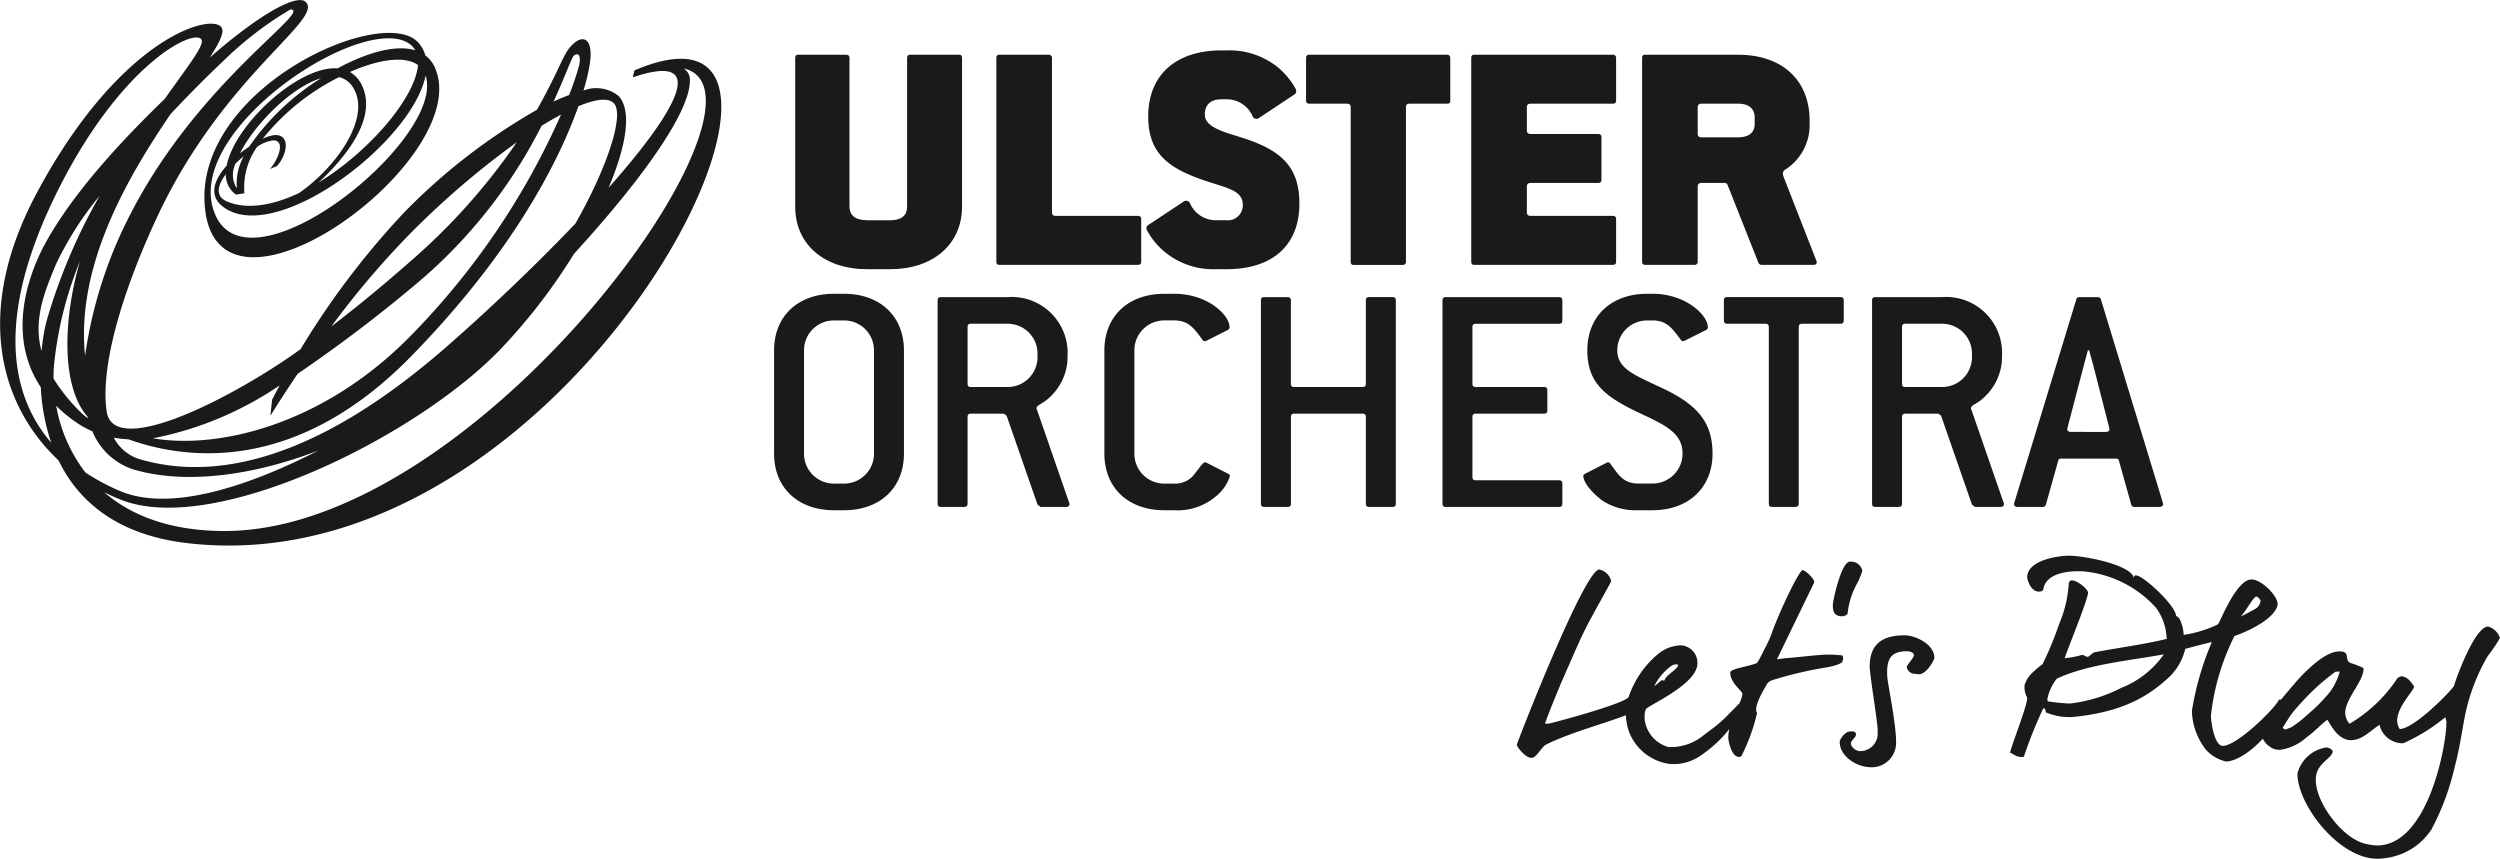 <svg id="ulster-orchestra-logo" xmlns="http://www.w3.org/2000/svg" xmlns:xlink="http://www.w3.org/1999/xlink" width="187.143" height="64.287" viewBox="0 0 187.143 64.287">
  <defs>
    <clipPath id="clip-path">
      <path id="Path_285" data-name="Path 285" d="M0,18.933H187.143V-45.354H0Z" transform="translate(0 45.354)" fill="#1a1a1a"/>
    </clipPath>
  </defs>
  <g id="Group_175" data-name="Group 175" transform="translate(0 0)" clip-path="url(#clip-path)">
    <g id="Group_158" data-name="Group 158" transform="translate(0 0)">
      <path id="Path_268" data-name="Path 268" d="M1.938,9.22c-.01-.038-.021-.078-.033-.119C-.05,6.868.057,1.888,1.343-2.534A27.953,27.953,0,0,0-.616,5.421c-.017.275-.02.547-.017.839a13.51,13.51,0,0,0,2.017,2.5,4.026,4.026,0,0,0,.554.462M-1.533,4.2A14.854,14.854,0,0,1-1.17,1.991,42.811,42.811,0,0,1,2.821-7.438,24.742,24.742,0,0,0-.46-2.291C-1.312-.224-2.168,1.827-1.533,4.2M8.138-13.566C4.942-8.867,1.027-2.23,1.726,4.544A32.983,32.983,0,0,1,5.162-6.138C10.242-16.005,18.8-21.308,17.1-21.381a26.071,26.071,0,0,0-5.05,3.885c-.845.785-2.289,2.211-3.909,3.931m30.2,10.451a43,43,0,0,1-5.6,7.257C26.316,10.744,11.4,18.011,4.5,15.356a14.3,14.3,0,0,1-1.351-.6c1.993,1.722,4.907,2.909,9.038,2.907,19.161,0,42.477-32.752,34.339-34.631a1,1,0,0,1,.475.919c0,2.432-3.748,7.578-8.655,12.939m-.387-11.864a20.982,20.982,0,0,0,.746-2.2c.118-.544.077-1.062-.38-.757-.164.109-.61,1.446-1.529,3.446.4-.187.791-.35,1.164-.485m2.968,6.924c5.143-5.8,7.617-10.221,1.8-8.25l.118-.516c18.044-7.763-4.142,38.85-33.5,35.38-5.311-.628-8.16-3.2-9.606-6.19-4.3-4.031-6.451-11.014-1.62-20.037,6.41-11.975,13.494-13.6,13.87-12.261.108.387-.269,1.124-.934,2.147h0c4.054-3.534,6.571-4.724,7.174-4.179C19.668-20.65,12.141-16.491,7.194-6,5-1.346,2.792,4.849,3.34,8.707,3.851,12.3,12.9,7.632,17.855,4.055A60.743,60.743,0,0,1,25.62-6.193a45.056,45.056,0,0,1,9.926-7.673c1.32-2.309,1.925-3.926,2.318-4.471.924-1.28,1.953-1.12,1.651,1a14.824,14.824,0,0,1-.482,2.03,2.656,2.656,0,0,1,2.624.4c1.015,1.08.6,3.707-.734,6.852m-6.9-3.369a63.169,63.169,0,0,0-8.381,7.256,65.611,65.611,0,0,0-5.48,6.516C22.279.734,24.326-.976,26.187-2.62a46.331,46.331,0,0,0,7.84-8.8m3.331-2.089c-.459.245-.95.527-1.461.845A37.576,37.576,0,0,1,26.565-.875a109.437,109.437,0,0,1-8.924,6.768C16.364,7.774,15.6,9.037,15.6,9.037l.122-1.191s.2-.4.57-1.084a25.565,25.565,0,0,1-9.321,3.931c-.013,0-.143.021-.194.027,4.832.845,12.831-.937,19.5-7.851A55.79,55.79,0,0,0,37.358-13.513M38.42-5.336C40.8-9.5,42.057-13.376,41.354-14.3c-.374-.492-1.34-.4-2.7.166C37.239-10.138,33.823-3.265,26.107,4.613,17.475,13.43,9.243,12.333,4.973,10.8a8.549,8.549,0,0,1-1.1-.123,3.276,3.276,0,0,0,2.065,1.647c5.082,1.442,12.591.529,22.9-8.5,3.168-2.771,6.61-6.047,9.579-9.162M19.2,11.634c-4.978,1.926-9.856,2.483-13.49,1.522A4.949,4.949,0,0,1,2.274,10.2,7.1,7.1,0,0,1,.931,9.441,10.852,10.852,0,0,1-.437,8.292a11.489,11.489,0,0,0,2.184,4.989A16.158,16.158,0,0,0,4.33,14.665c3.639,1.558,9.367-.21,14.869-3.031m-20.01-.585A15.285,15.285,0,0,1-1.59,6.9c-2.824-4.247-.524-9.215.366-10.825C.722-7.442,4.065-11.186,7.69-14.683c1.739-2.469,3.025-4.061,2.739-4.455C9.822-19.973,4.277-17.21-.48-7.489-4.8,1.342-4.057,7.281-.811,11.049M27.195-17.946a2.389,2.389,0,0,0-.524-.951C24.027-21.849,9.784-15.425,10.7-6.5c1.065,10.309,20.175-3.668,17.229-10.488a2.343,2.343,0,0,0-.738-.957M19.2-8.422c1.884-1.731,4.439-4.748,3.267-7.236a2.256,2.256,0,0,0-.913-1.038c2.112-.936,4.089-1.245,5.092-.52-.2,2.444-3.66,6.491-7.446,8.794M12.26-9.033a1.836,1.836,0,0,0,.761,1.515l.632-.1a5.232,5.232,0,0,1,.953-3.476,2.7,2.7,0,0,1,1.23-.488c.984.051.215,1.624-.269,2.147l.523-.225c.73-.785,1.067-2.319-.13-2.319a2.5,2.5,0,0,0-.944.291,17.048,17.048,0,0,1,5.729-4.627,1.729,1.729,0,0,1,1.108.893c1.249,2.245-1.372,5.892-4.111,7.786-1.911.9-3.81,1.262-5.33.659-.972-.383-.79-1.213-.153-2.061m.729-.808c.194-.184.4-.369.611-.536A4.184,4.184,0,0,0,13.09-8L13.013-8.1a1.926,1.926,0,0,1-.024-1.741m.327-.761c1.133-2.234,3.9-4.991,6.079-5.629a18.149,18.149,0,0,0-5.388,5.124c-.231.155-.465.323-.692.5m-1,.931c-1.03,1.158-1.459,2.493.16,3.335,4.166,2.167,13.776-5.247,14.74-10.088.014.044.028.091.04.139C28.523-11.373,13.272.7,11.279-6.563c-1.7-6.2,11.521-14.726,14.783-12.2a1.484,1.484,0,0,1,.383.441c-1.461-.448-3.641.173-5.814,1.355-2.934-.22-7.732,4.238-8.311,7.3" transform="translate(4.643 22.086)" fill="#1a1a1a"/>
    </g>
    <g id="Group_159" data-name="Group 159" transform="translate(59.526 4.097)">
      <path id="Path_269" data-name="Path 269" d="M2.1,4.728H.355c-3.24,0-5.385-1.87-5.385-4.686V-11.077c0-.2.075-.249.225-.249H-1.19c.1,0,.224.05.224.249V.042c0,.622.4,1.021,1.321,1.021H2.1c.873,0,1.247-.4,1.247-1.021V-11.077c0-.2.1-.249.224-.249H7.235c.15,0,.225.05.225.249V.042c0,2.816-2.17,4.686-5.361,4.686" transform="translate(5.03 11.326)" fill="#1a1a1a"/>
    </g>
    <g id="Group_160" data-name="Group 160" transform="translate(74.584 4.097)">
      <path id="Path_270" data-name="Path 270" d="M3.12,4.633H-7.25c-.125,0-.224-.05-.224-.249V-10.849c0-.2.1-.248.224-.248h3.69a.232.232,0,0,1,.249.248V.693c0,.174.075.274.3.274H3.12c.125,0,.249.051.249.225V4.383c0,.2-.1.249-.249.249" transform="translate(7.474 11.097)" fill="#1a1a1a"/>
    </g>
    <g id="Group_161" data-name="Group 161" transform="translate(85.82 3.772)">
      <path id="Path_271" data-name="Path 271" d="M1.764,4.824H.991A5.718,5.718,0,0,1-3.122,3.3a5.487,5.487,0,0,1-1-1.273c-.1-.149-.2-.373.05-.523L-1.478-.212a.319.319,0,0,1,.5.075A2.1,2.1,0,0,0,.94,1.158h.774A1.123,1.123,0,0,0,2.986.013c0-1.123-1.247-1.271-2.917-1.844C-2.6-2.754-4.094-3.851-4.094-6.618c0-3.091,2.069-4.937,5.484-4.937h.374a5.8,5.8,0,0,1,3.914,1.321,5.636,5.636,0,0,1,1.2,1.446c.1.15.2.4-.05.549L4.232-6.519a.318.318,0,0,1-.5-.075,2.1,2.1,0,0,0-1.919-1.3H1.39c-.748,0-1.246.35-1.246,1.148,0,.972,1.521,1.321,2.767,1.719C5.828-4.1,7.223-2.879,7.223-.086c0,3.065-1.943,4.91-5.459,4.91" transform="translate(4.226 11.555)" fill="#1a1a1a"/>
    </g>
    <g id="Group_162" data-name="Group 162" transform="translate(97.768 4.097)">
      <path id="Path_272" data-name="Path 272" d="M3.113,1.079H.321c-.249,0-.3.1-.3.274V12.9a.222.222,0,0,1-.249.249H-3.892c-.125,0-.224-.05-.224-.249V1.353c0-.174-.05-.274-.325-.274H-7.208c-.126,0-.249-.05-.249-.224V-2.336a.222.222,0,0,1,.249-.249H3.113a.228.228,0,0,1,.225.249V.855a.2.2,0,0,1-.225.224" transform="translate(7.457 2.585)" fill="#1a1a1a"/>
    </g>
    <g id="Group_163" data-name="Group 163" transform="translate(110.134 4.097)">
      <path id="Path_273" data-name="Path 273" d="M3.12,4.633H-7.25c-.125,0-.224-.05-.224-.249V-10.849c0-.2.1-.248.224-.248H3.12a.232.232,0,0,1,.249.248v3.192c0,.173-.1.224-.249.224H-3.012c-.224,0-.3.1-.3.274v1.721c0,.174.075.274.3.274H2.023c.125,0,.249.05.249.224v3.216c0,.174-.125.225-.249.225H-3.012c-.224,0-.3.1-.3.274V.693c0,.174.075.274.3.274H3.12c.126,0,.249.051.249.225V4.383c0,.2-.1.249-.249.249" transform="translate(7.474 11.097)" fill="#1a1a1a"/>
    </g>
    <g id="Group_164" data-name="Group 164" transform="translate(122.923 4.097)">
      <path id="Path_274" data-name="Path 274" d="M3.774,4.633H-.116A.268.268,0,0,1-.34,4.458L-2.633-1.326A.231.231,0,0,0-2.857-1.5H-4.578c-.224,0-.3.1-.3.274V4.383a.222.222,0,0,1-.248.249h-3.69c-.125,0-.225-.05-.225-.249V-10.849c0-.2.1-.248.225-.248h6.954C1.405-11.1,3.5-9.229,3.5-6.161v.224A3.948,3.948,0,0,1,1.68-2.5c-.224.149-.2.325-.126.549L4,4.309c.075.173.026.323-.224.323M-.613-6.387c0-.672-.424-1.046-1.247-1.046H-4.578c-.224,0-.3.1-.3.274V-5.19c0,.176.075.275.3.275h2.717c.774,0,1.247-.325,1.247-1Z" transform="translate(9.04 11.097)" fill="#1a1a1a"/>
    </g>
    <g id="Group_165" data-name="Group 165" transform="translate(57.945 21.991)">
      <path id="Path_275" data-name="Path 275" d="M1.542,4.772H.793c-2.717,0-4.486-1.7-4.486-4.238V-7.194c0-2.543,1.769-4.238,4.486-4.238h.748c2.717,0,4.488,1.7,4.488,4.238V.534c0,2.543-1.77,4.238-4.488,4.238M3.786-7.194A2.234,2.234,0,0,0,1.542-9.436H.793A2.234,2.234,0,0,0-1.451-7.194V.534A2.235,2.235,0,0,0,.793,2.778h.748A2.235,2.235,0,0,0,3.786.534Z" transform="translate(3.693 11.432)" fill="#1a1a1a"/>
    </g>
    <g id="Group_166" data-name="Group 166" transform="translate(70.186 22.241)">
      <path id="Path_276" data-name="Path 276" d="M2.908,4.567c0,.125-.1.2-.249.2H.739L.515,4.591-1.8-2.064l-.2-.15H-4.472c-.174,0-.249.075-.249.249V4.517c0,.174-.074.249-.248.249H-6.716c-.174,0-.249-.075-.249-.249V-10.691c0-.174.075-.248.249-.248h4.987A4.189,4.189,0,0,1,2.759-6.453V-6.2A4.145,4.145,0,0,1,1.337-3.361c-.448.424-.9.5-.9.748a.091.091,0,0,0,.026.075l2.417,6.98a.221.221,0,0,1,.026.125M.515-6.7A2.234,2.234,0,0,0-1.729-8.945H-4.472c-.174,0-.249.075-.249.248v4.238c0,.176.075.249.249.249h2.743A2.235,2.235,0,0,0,.515-6.453Z" transform="translate(6.965 10.939)" fill="#1a1a1a"/>
    </g>
    <g id="Group_167" data-name="Group 167" transform="translate(82.675 21.992)">
      <path id="Path_277" data-name="Path 277" d="M2.768,4.016A3.2,3.2,0,0,1,1.72,5.537,4.4,4.4,0,0,1-1.4,6.583h-.748c-2.717,0-4.486-1.694-4.486-4.237V-5.382c0-2.543,1.769-4.238,4.486-4.238H-1.4c2.442,0,4.138,1.545,4.138,2.517a.234.234,0,0,1-.149.2L1-6.1a.264.264,0,0,1-.125.026c-.1,0-.125-.051-.2-.15C.1-7-.324-7.626-1.4-7.626h-.748A2.235,2.235,0,0,0-4.388-5.382V2.346A2.235,2.235,0,0,0-2.144,4.59H-1.4A1.83,1.83,0,0,0-.049,4.066C.5,3.418.724,2.994.9,2.994a.363.363,0,0,1,.149.05l1.571.8c.1.05.15.1.15.174" transform="translate(6.63 9.62)" fill="#1a1a1a"/>
    </g>
    <g id="Group_168" data-name="Group 168" transform="translate(94.391 22.241)">
      <path id="Path_278" data-name="Path 278" d="M2.9,4.625H1.155c-.176,0-.249-.075-.249-.249V-2.106a.224.224,0,0,0-.249-.249h-5.11c-.174,0-.249.075-.249.249V4.376c0,.174-.075.249-.249.249H-6.7c-.174,0-.249-.075-.249-.249V-10.831c0-.174.075-.249.249-.249h1.745a.224.224,0,0,1,.249.249V-4.6c0,.174.075.249.249.249H.656c.174,0,.249-.075.249-.249v-6.233c0-.174.074-.249.249-.249H2.9c.174,0,.249.075.249.249V4.376c0,.174-.075.249-.249.249" transform="translate(6.947 11.08)" fill="#1a1a1a"/>
    </g>
    <g id="Group_169" data-name="Group 169" transform="translate(107.979 22.241)">
      <path id="Path_279" data-name="Path 279" d="M2.569,4.625H-5.907c-.174,0-.248-.075-.248-.249V-10.831c0-.174.074-.249.248-.249H2.569a.224.224,0,0,1,.249.249v1.5c0,.174-.075.249-.249.249H-3.663c-.174,0-.249.075-.249.249V-4.6c0,.174.075.249.249.249H1.448c.174,0,.248.075.248.248v1.5c0,.174-.074.248-.248.248H-3.663c-.174,0-.249.075-.249.249V2.382c0,.174.075.249.249.249H2.569a.224.224,0,0,1,.249.249v1.5c0,.174-.075.249-.249.249" transform="translate(6.155 11.08)" fill="#1a1a1a"/>
    </g>
    <g id="Group_170" data-name="Group 170" transform="translate(118.523 21.991)">
      <path id="Path_280" data-name="Path 280" d="M.749,1.248c0,1.347,1.222,1.82,3.242,2.768,2.642,1.22,3.888,2.517,3.888,4.96,0,2.517-1.77,4.238-4.488,4.238H2.345a4.6,4.6,0,0,1-2.717-.723c-.972-.748-1.422-1.446-1.422-1.846,0-.074.051-.123.15-.173l1.571-.8a.407.407,0,0,1,.125-.051c.1,0,.149.075.224.174.573.774.923,1.422,2.069,1.422H3.391A2.25,2.25,0,0,0,5.635,8.976c0-1.42-1.072-2.044-3.016-2.941C-.049,4.789-1.495,3.791-1.495,1.248S.275-2.99,2.993-2.99h.4C5.835-2.99,7.53-1.418,7.53-.471a.235.235,0,0,1-.149.2l-1.6.8A.264.264,0,0,1,5.66.551c-.1,0-.125-.05-.2-.15-.574-.773-1-1.395-2.069-1.395h-.4A2.233,2.233,0,0,0,.749,1.248" transform="translate(1.794 2.99)" fill="#1a1a1a"/>
    </g>
    <g id="Group_171" data-name="Group 171" transform="translate(129.045 22.241)">
      <path id="Path_281" data-name="Path 281" d="M2.569.587H-.3c-.176,0-.251.075-.251.249V14.049c0,.174-.074.249-.248.249H-2.54c-.176,0-.251-.075-.251-.249V.837c0-.174-.074-.249-.248-.249H-5.907c-.174,0-.248-.075-.248-.249v-1.5c0-.176.074-.249.248-.249H2.569c.174,0,.249.074.249.249v1.5c0,.174-.075.249-.249.249" transform="translate(6.155 1.407)" fill="#1a1a1a"/>
    </g>
    <g id="Group_172" data-name="Group 172" transform="translate(140.138 22.241)">
      <path id="Path_282" data-name="Path 282" d="M2.907,4.567c0,.125-.1.2-.249.2H.738L.515,4.591-1.8-2.064l-.2-.15H-4.472c-.174,0-.248.075-.248.249V4.517c0,.174-.075.249-.251.249H-6.716c-.173,0-.248-.075-.248-.249V-10.691c0-.174.075-.248.248-.248h4.987A4.188,4.188,0,0,1,2.758-6.453V-6.2A4.139,4.139,0,0,1,1.337-3.361c-.448.424-.9.5-.9.748a.091.091,0,0,0,.026.075l2.417,6.98a.221.221,0,0,1,.026.125M.515-6.7A2.234,2.234,0,0,0-1.729-8.945H-4.472c-.174,0-.248.075-.248.248v4.238c0,.176.074.249.248.249h2.743A2.235,2.235,0,0,0,.515-6.453Z" transform="translate(6.964 10.939)" fill="#1a1a1a"/>
    </g>
    <g id="Group_173" data-name="Group 173" transform="translate(150.758 22.241)">
      <path id="Path_283" data-name="Path 283" d="M3.289,4.559c0,.15-.1.225-.274.225H1.146A.225.225,0,0,1,.9,4.609l-.923-3.29c-.024-.125-.1-.15-.249-.15H-4.314c-.149,0-.224.026-.249.15l-.923,3.29a.223.223,0,0,1-.248.176H-7.6c-.176,0-.275-.075-.275-.225,0-.026.026-.05.026-.1l4.637-15.206c.024-.125.1-.174.249-.174h1.347a.239.239,0,0,1,.248.174L3.265,4.46c0,.05.024.074.024.1m-5.235-10.4c-.075-.248-.174-.622-.3-1.1h-.1l-.3,1.123-1.22,4.662c0,.05-.026.075-.026.1,0,.15.1.224.274.224H-1c.176,0,.274-.074.274-.224,0-.024-.024-.075-.024-.1Z" transform="translate(7.879 10.921)" fill="#1a1a1a"/>
    </g>
    <g id="Group_174" data-name="Group 174" transform="translate(113.54 41.598)">
      <path id="Path_284" data-name="Path 284" d="M18.144,2.552a4.357,4.357,0,0,1-1.05,1.9,11.306,11.306,0,0,1-1.352,1.317,8.333,8.333,0,0,1-1.228.962l-.41.159a.249.249,0,0,1-.125-.035c-.054-.017-.125-.071-.071-.16l.534-.836A11.928,11.928,0,0,1,15.3,4.847a16.211,16.211,0,0,1,2.527-2.276ZM30.139.043a1.34,1.34,0,0,0-.89-.855c-1.015,0-2.473,4.075-2.544,4.431-.143.3-2.972,3.239-4.075,3.239-.765-1.157,1.084-2.829,1.084-3.185-.088-.125-.177-.249-.283-.374a1.047,1.047,0,0,0-.641-.391.566.566,0,0,0-.445.32,10.951,10.951,0,0,1-3.47,3.239,1.35,1.35,0,0,1-.322-.73C18.5,4.6,19.977,3.282,19.923,2.3a6.212,6.212,0,0,0-.89-.356c-.676-.2.054-.943-1-.89-1.1.054-2.617,1.639-3.24,2.367Q13.437,5,13.037,5.56a6.222,6.222,0,0,0-.588.961,1.479,1.479,0,0,0-.177.712,1.448,1.448,0,0,0,.605.926,1.145,1.145,0,0,0,.872.248A3.734,3.734,0,0,0,15.636,7.5c.693-.5,1.086-.978,1.583-1.334.249.391.819,1.583,1.833,1.529.765-.052,1.211-.551,2.065-1.157A1.781,1.781,0,0,0,22.9,7.927a13.763,13.763,0,0,0,3.133-1.941.857.857,0,0,1,.088.481c0,1.531-1.334,9.111-5.195,9.111a4.914,4.914,0,0,1-.855-.125c-1.816-.427-3.809-3.239-3.719-4.876C16.4,9.44,17.414,9.173,17.61,8.6c.054-.2-.285-.356-.481-.356A2.619,2.619,0,0,0,14.976,10.2c0,2.35,3.114,6.371,5.98,6.371a2.239,2.239,0,0,0,.319-.017.59.59,0,0,0,.179-.018A4.847,4.847,0,0,0,24.995,14.4a19,19,0,0,0,1.78-4.822c.285-1,.5-2.42.693-3.452a14.651,14.651,0,0,1,1.745-4.716A11.644,11.644,0,0,0,30.139.043M4.975,1.271A7.033,7.033,0,0,1,1.79,3.78,11.283,11.283,0,0,1-2.071,4.955a15,15,0,0,1-1.585-.16.062.062,0,0,1-.052-.018.25.25,0,0,1-.035-.16,3.484,3.484,0,0,1,.712-1.529C-.738,2.018,2.218,1.77,4.975,1.271M12.218-2.75a.784.784,0,0,1-.356.587c-.2.125-.57.32-1.121.605.445-.516.712-1.1,1.086-1.477.089-.035.179,0,.266.106a.641.641,0,0,1,.125.179M13.98,5.044c0-.108-.071-.464-.391-.374-.285.641-3.133,3.453-4.2,3.453-.658,0-.89-1.905-.89-2.261A17.5,17.5,0,0,1,10.261-.1c1.317-.462,2.989-1.352,3.22-2.295.143-.605-1.174-1.941-1.939-1.941-1.175,0-2.384,3.293-2.527,3.364a8.731,8.731,0,0,1-2.561.784,2.757,2.757,0,0,0-.322-1.229c-.052-.088-.2-.142-.248-.231C5.813-2.43,3.427-4.637,2.894-4.637c-.2,0-.108.071-.179.16C2.5-5.421-.933-6.114-2.125-6.114c-.836,0-3.133.337-3.133,1.637,0,.018.2,1.049.873,1.049a.519.519,0,0,0,.16-.017c.071-.017.16-.052.177-.142.2-1.281,1.976-1.406,3.008-1.354A8.346,8.346,0,0,1,4.388-2.217a4.17,4.17,0,0,1,.8,2.332c-1.85.445-3.63.659-5.392,1-.214.054-.374.339-.534.339s-.249-.143-.408-.143a7,7,0,0,1-1.3.249C-2.446,1.414-.7-2.821-.7-3.339c0-.285-.8-.926-1.209-.926-.2,0-.143.108-.232.179a9.025,9.025,0,0,1-.712,3.062A26.137,26.137,0,0,1-4.1,2a6.662,6.662,0,0,0-.658.551,2.127,2.127,0,0,0-.695,1.032,1.669,1.669,0,0,0,.179.89c.213.214-1.388,4.182-1.246,4.182.2,0,.427.374,1.015.285a32.813,32.813,0,0,1,1.459-3.63c.2,0,.16.249.179.3a4.554,4.554,0,0,0,1.975.354C2,5.6,3.943,4.314,5.42,2.927A4.308,4.308,0,0,0,6.577.861C7.414.63,8.09.47,8.569.345A22.035,22.035,0,0,0,7.075,5.506a4.907,4.907,0,0,0,1.049,2.9,2.87,2.87,0,0,0,1.531.89c1.3-.088,3.08-1.814,3.933-3.31a4.187,4.187,0,0,0,.391-.943M-12.2,1.537c0-1.032-1.442-1.69-2.207-1.69-1.049,0-2.58.2-2.634,2.207-.071.427.659,4.573.588,5a1.313,1.313,0,0,1-1.371,1.46c-.16,0-.624-.249-.624-.587,0-.2.357-.428.374-.624,0-.16-.017-.177-.142-.249a.98.98,0,0,0-.5.035,1.344,1.344,0,0,0-.57.676c-.052,1.121,1.246,1.888,2.118,1.941a1.832,1.832,0,0,0,2.1-1.887c0-1.423-.659-4.485-.659-4.893-.088-1.371.32-1.905,1.531-1.887.054,0,.462.052.462.3,0,.2-.533.713-.533.89a.618.618,0,0,0,.622.5l.285.035c.57,0,1.157-1.069,1.157-1.229m-5.392-6.53a.874.874,0,0,0-.926-.676c-.658,0-1.281,2.954-1.281,3.22,0,.427.037.872.695.872.018,0,.337-.035.41-.2a5.9,5.9,0,0,1,.73-2.295,5.159,5.159,0,0,0,.373-.926m-1.442,6.638a.4.4,0,0,0-.052-.285,8.046,8.046,0,0,0-1.851-.018c-.179,0-2.118.214-2.3.214-.088,0-.283.035-.445.054l-.3.035,2.794-5.766c0-.285-.695-.907-.872-.907-.249,0-1.673,2.936-2.332,4.768A7.658,7.658,0,0,1-24.939.915c-.16.337-.285.57-.373.73-.054.106-.126.2-.179.283-.765.286-1.851.393-1.993.678,0,.853.907,1.369.907,1.637,0,.551-1.05,2.01-1.05,3.256,0,.32.232,1.211.588,1.388l.125.054a.3.3,0,0,0,.266-.054,14.159,14.159,0,0,0,1.174-3.22c-.283-.427.393-1.583.765-2.207.16-.266.713-.337.944-.427a28.832,28.832,0,0,1,3.47-.782c.356-.054,1.157-.249,1.211-.445Zm-12.35.391c.037.356-.889.73-1.032,1.211l-.2-.035-.551.462c.285-.712,1.228-1.637,1.529-1.637Zm-3.736,4.858A3.786,3.786,0,0,0-32,9.475a3.536,3.536,0,0,0,2.349-.659,9.616,9.616,0,0,0,2.118-1.975,8.507,8.507,0,0,0,.961-1.423l-.017-.339c-.035-.106-.125-.143-.268-.089-.142.16-.408.428-.782.8a9.254,9.254,0,0,1-.961.872l-.89.676a3.865,3.865,0,0,1-2.617.872A2.456,2.456,0,0,1-33.89,6.147c0-.2-.035-.676.16-.836.445-.374,3.79-1.868,3.79-3.364A1.309,1.309,0,0,0-31.274.595a3.336,3.336,0,0,0-.944.231A3.523,3.523,0,0,0-33,1.342a7.146,7.146,0,0,0-2.082,3.1c-.125.445-4.824,1.726-5.677,1.939-.16.054-.516.125-.587.054.427-1.192.853-2.153,1.157-2.919.568-1.281,1.281-2.972,1.8-4.023.374-.8,1.993-3.63,1.993-3.7a1.148,1.148,0,0,0-.89-.872c-1.121,0-6.174,13.009-6.174,13.116,0,.16.676,1.032,1.138.979.391-.054.695-.838,1.1-1.015,1.87-.909,4.058-1.46,5.926-2.172a4.744,4.744,0,0,0,.179,1.067" transform="translate(43.464 6.114)" fill="#1a1a1a"/>
    </g>
  </g>
</svg>
